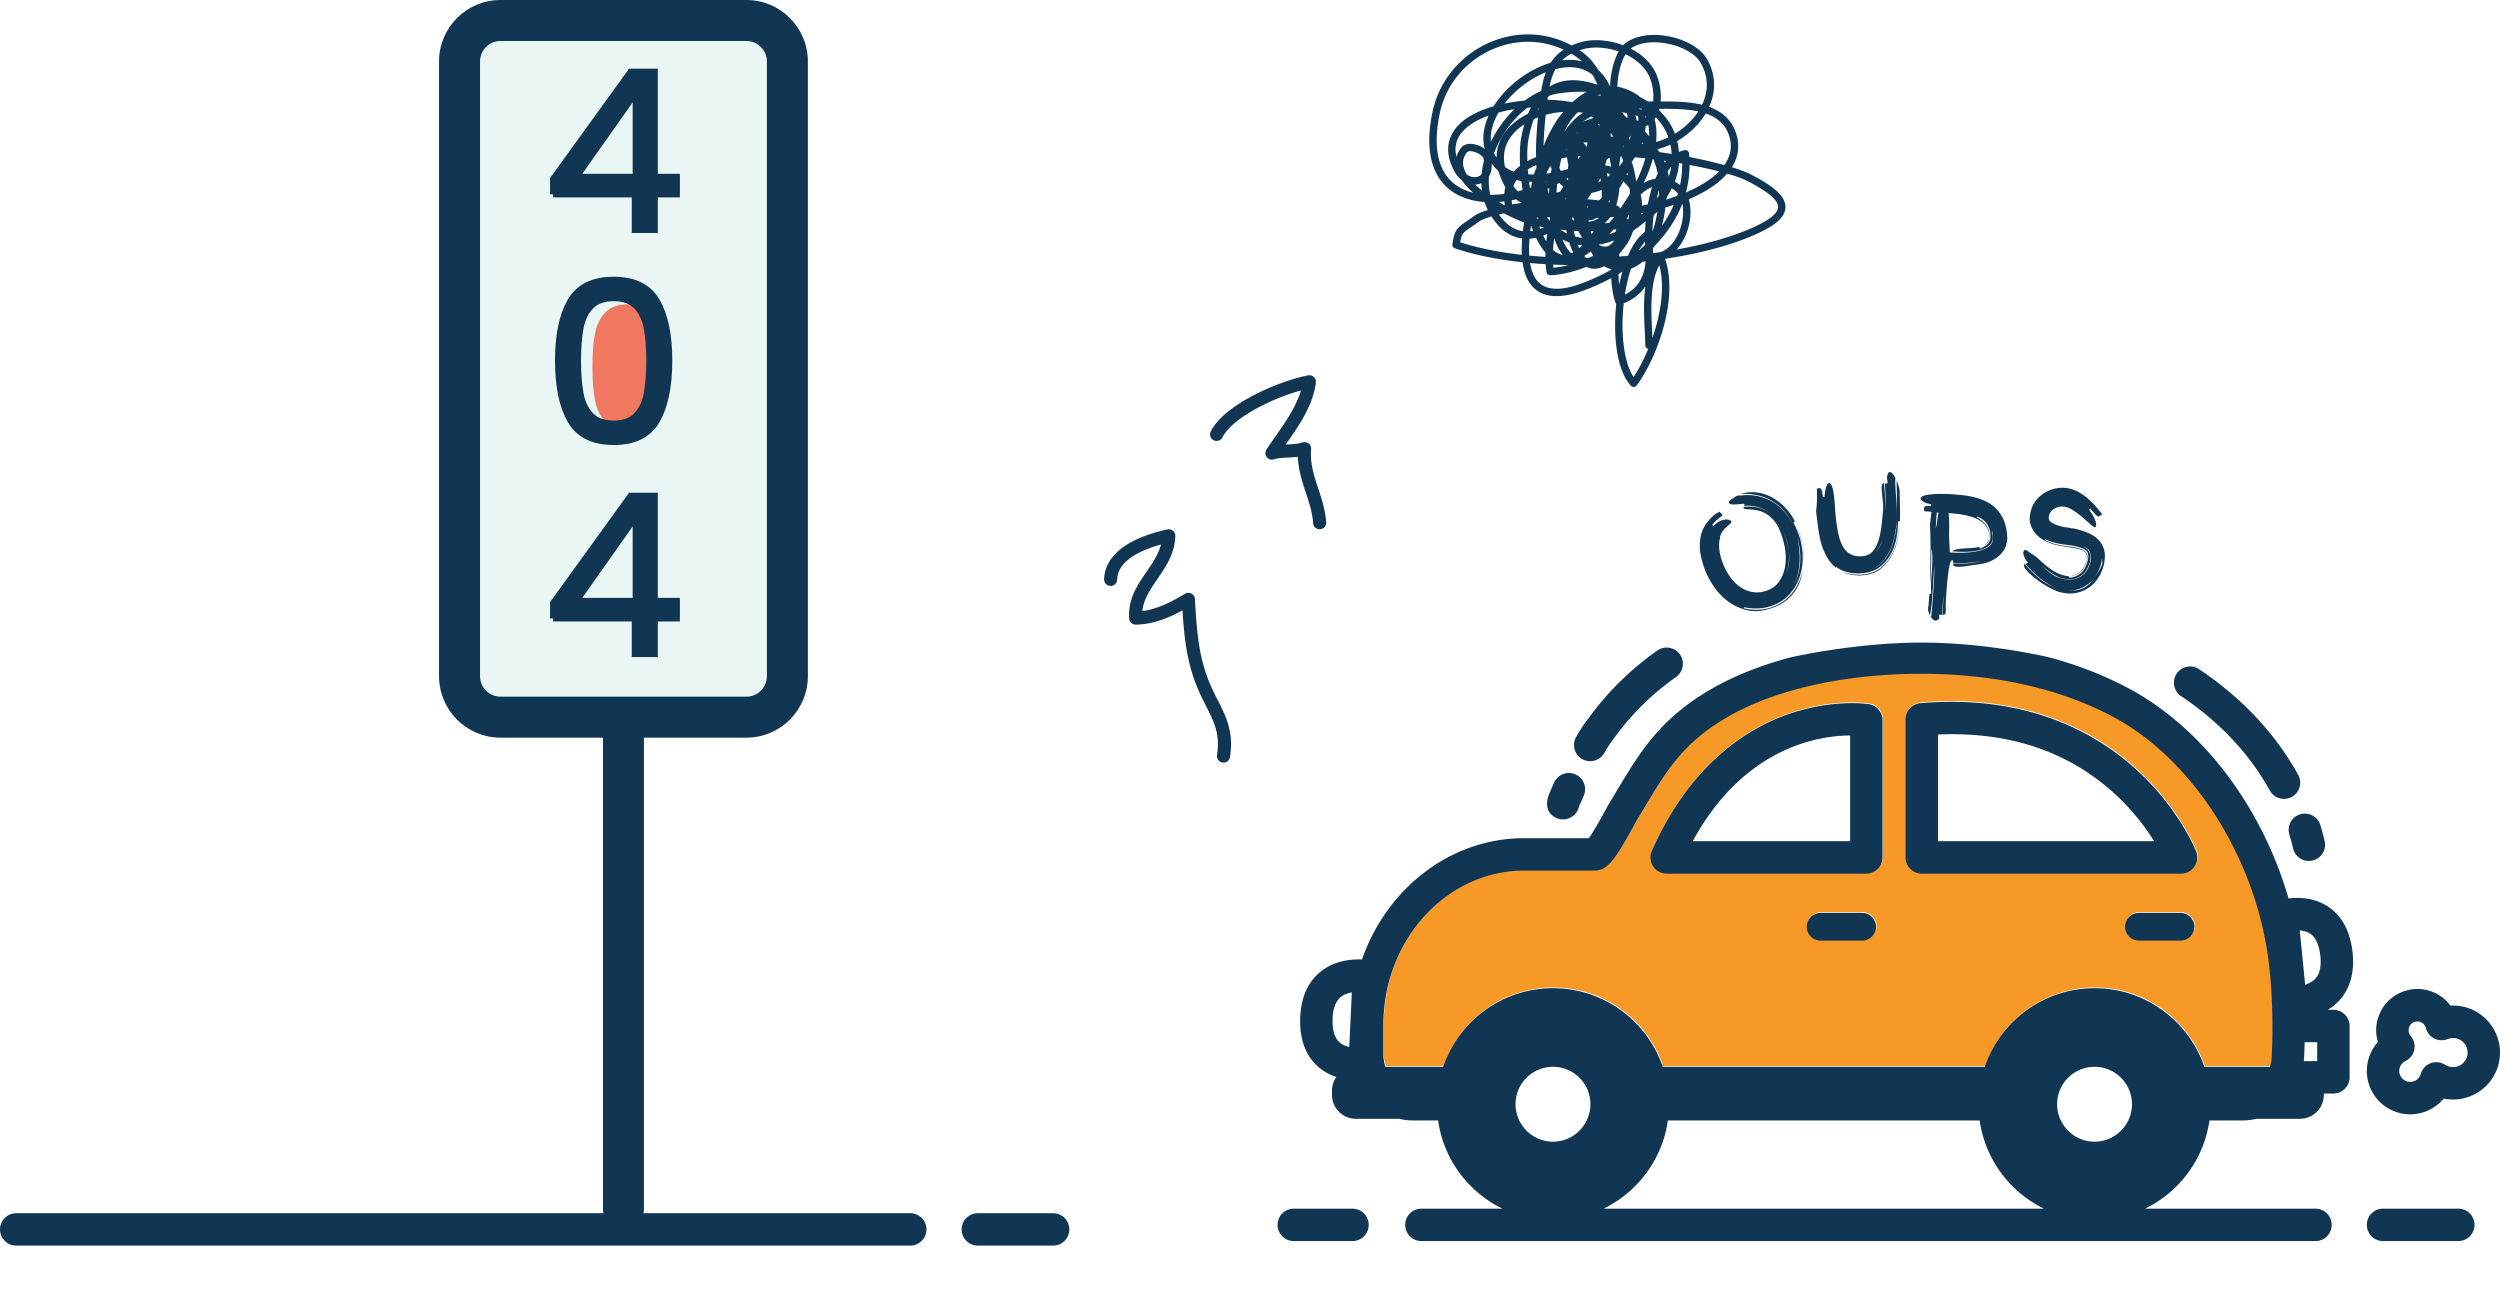 <svg xmlns="http://www.w3.org/2000/svg" width="1626.777" height="842.644" viewBox="-826.777 -183.144 1626.777 842.644" xml:space="preserve"><path opacity=".2" fill="#96D2CA" d="M-501.089-168.145h160c14.728 0 26.667 11.939 26.667 26.666v400c0 14.729-11.939 26.668-26.667 26.668h-160c-14.728 0-26.667-11.939-26.667-26.668v-400c0-14.726 11.94-26.666 26.667-26.666z"/><path fill="#F79927" d="M75.045 510.552h37.576c10.155-29.715 38.339-51.148 71.451-51.148 33.11 0 61.293 21.435 71.45 51.148h209.5c10.155-29.715 38.34-51.148 71.45-51.148 33.111 0 61.293 21.435 71.451 51.148h42.627a23.4 23.4 0 0 0 1.207-6.465c.133-2.931.248-6.121.33-9.527.367-15.545.006-35.545-2.709-55.254-9.172-66.579-49.852-129.558-101.229-156.719-49.736-26.29-105.695-29.332-143.876-27.258-35.578 1.935-100.646 11.21-136.676 51.565-9.216 10.322-16.316 22.187-23.836 34.746a922.878 922.878 0 0 1-5.118 8.491c-.323.531-.948 1.695-1.787 3.234-12.254 22.5-17.4 29.504-25.723 29.504h-45.73c-50.559 0-91.688 45.056-91.688 100.435v19.365a24.115 24.115 0 0 0 1.33 7.883zm481.276-91.126c0-4.959 4.059-9.021 9.021-9.021h27.066c4.963 0 9.021 4.063 9.021 9.021 0 4.962-4.059 9.021-9.021 9.021h-27.066c-4.96 0-9.021-4.061-9.021-9.021zm-142.806-45.11v-89.854a10.55 10.55 0 0 1 9.636-10.508c70.467-6.114 115.448 20.258 140.774 43.458 27.537 25.223 38.229 51.923 38.668 53.048a10.544 10.544 0 0 1-9.815 14.401H424.06c-5.825 0-10.547-4.721-10.547-10.547l.002.002zm-64.337 45.11c0-4.959 4.061-9.021 9.022-9.021h27.063c4.961 0 9.022 4.063 9.022 9.021 0 4.962-4.06 9.021-9.022 9.021H358.2c-4.961 0-9.022-4.061-9.022-9.021zm-99.964-39.356a10.541 10.541 0 0 1-.806-10.021c24.907-56.284 61.63-79.303 88.052-88.7 28.989-10.313 52.146-6.928 53.115-6.779a10.548 10.548 0 0 1 8.942 10.427v89.319c0 5.828-4.721 10.547-10.546 10.547H258.053a10.547 10.547 0 0 1-8.839-4.793z"/><g fill="#103653"><path d="M798.591 510.91c2.438-7.789 1.695-16.063-2.086-23.295-5.713-10.922-17.016-17.053-28.736-16.375-3.352-4.535-8.036-7.883-13.516-9.6-6.834-2.142-14.092-1.486-20.436 1.828-6.345 3.319-11.019 8.91-13.154 15.742-1.621 5.176-1.641 10.592-.115 15.67-7.615 8.521-9.59 21.219-3.99 31.928 5.039 9.625 14.884 15.141 25.062 15.141 4.543 0 9.018-1.104 13.041-3.215a28.163 28.163 0 0 0 8.654-7.029 30.547 30.547 0 0 0 20.278-2.854c7.232-3.779 12.558-10.152 14.998-17.941zm-20.779-13.518a9.409 9.409 0 0 1 .65 7.213 9.416 9.416 0 0 1-4.646 5.557 9.51 9.51 0 0 1-9.533-.442 10.46 10.46 0 0 0-2.803-1.271c-5.603-1.606-11.443 1.631-13.052 7.23a7.066 7.066 0 0 1-3.549 4.365c-3.481 1.827-7.807.471-9.631-3.015-1.822-3.487-.471-7.811 2.961-9.604l.313-.152a10.55 10.55 0 0 0 5.698-7.328 10.55 10.55 0 0 0-2.305-8.996 5.793 5.793 0 0 1-.734-1.078 5.67 5.67 0 0 1-.391-4.354 5.66 5.66 0 0 1 2.805-3.354 5.722 5.722 0 0 1 2.64-.653 5.791 5.791 0 0 1 1.713.266 5.674 5.674 0 0 1 3.354 2.799c.205.392.363.813.479 1.254.115.445.258.886.43 1.313 2.172 5.402 8.313 8.021 13.715 5.85a9.423 9.423 0 0 1 11.886 4.4zM670.028 346.723c-5.584 1.655-8.767 7.526-7.109 13.111.898 3.03 1.717 6.086 2.449 9.161 1.156 4.842 5.481 8.101 10.25 8.101.83-.001 1.654-.101 2.461-.292 5.664-1.354 9.16-7.047 7.807-12.71a195.846 195.846 0 0 0-2.746-10.263c-1.659-5.581-7.526-8.769-13.112-7.108zm-77.539-76.871c16.709 11.172 31.067 24.255 42.678 38.881a166.856 166.856 0 0 1 10.023 14.064 166.773 166.773 0 0 1 5.047 8.479 10.537 10.537 0 0 0 14.338 4.099c5.096-2.829 6.932-9.25 4.102-14.342a186.597 186.597 0 0 0-16.992-25.416c-12.971-16.343-28.94-30.909-47.471-43.302-4.84-3.239-11.393-1.936-14.629 2.902-3.238 4.845-1.938 11.398 2.904 14.635zm-389.754 40.916.011.007c5.049 2.896 11.49 1.153 14.388-3.896 2.845-4.949 3.954-6.438 8.091-11.971l.33-.438c10.54-14.107 23.415-26.582 38.273-37.076 4.758-3.358 5.89-9.939 2.528-14.7-3.362-4.753-9.942-5.888-14.699-2.527-16.667 11.772-31.135 25.796-43.003 41.683l-.33.439c-4.245 5.683-6 8.034-9.478 14.08-2.902 5.047-1.161 11.496 3.889 14.399zm-21.649 23.25c-.704 1.733-3.798 10.594 4.335 14.852a10.405 10.405 0 0 0 4.834 1.187c3.609 0 7.137-1.85 9.128-5.106.572-.935.995-1.952 1.253-3.017.377-.926 1.231-2.951 3.133-7.255 2.355-5.329-.053-11.557-5.379-13.912-5.334-2.352-11.559.053-13.913 5.38-1.855 4.191-2.857 6.553-3.391 7.871zm217.127-48.541c0-5.206-3.799-9.636-8.946-10.425-.967-.148-24.125-3.535-53.111 6.778-26.422 9.397-63.146 32.416-88.054 88.7a10.561 10.561 0 0 0-.902 4.271c.003 5.823 4.726 10.543 10.55 10.541h129.918c5.826 0 10.546-4.721 10.546-10.548v-89.317h-.001zM274.671 364.25c33.553-61.603 82.443-68.704 102.449-68.829v68.829H274.671zm327.617 6.693c-.439-1.125-11.133-27.825-38.668-53.048-25.326-23.2-70.312-49.571-140.777-43.458a10.552 10.552 0 0 0-9.635 10.508v89.854c0 5.826 4.721 10.548 10.547 10.548h168.719c1.322 0 2.634-.248 3.863-.732 5.418-2.132 8.082-8.253 5.951-13.672zm-167.984-76.126c45.795-1.996 84.24 10.75 114.373 37.997 12.303 11.123 20.842 22.699 26.287 31.436h-140.66v-69.433zm-49.342 116.071h-27.064c-4.963 0-9.021 4.061-9.021 9.021 0 4.959 4.06 9.021 9.021 9.021h27.064c4.96 0 9.021-4.06 9.021-9.021s-4.061-9.023-9.021-9.021zm207.144 0H565.04c-4.963 0-9.021 4.061-9.021 9.021 0 4.959 4.062 9.021 9.021 9.021h27.066c4.961 0 9.021-4.06 9.021-9.021s-4.06-9.023-9.021-9.021z"/><path d="M423.007 234.997c-44.001.099-85.149 9.75-85.147 9.751-30.906 8.246-63.319 22.849-86.3 48.586-10.55 11.815-18.506 25.106-26.198 37.961-1.664 2.777-3.328 5.559-5.021 8.326-.413.674-1.231 2.163-2.313 4.146-5.05 9.27-8.723 15.466-10.966 18.498h-41.963c-48.285 0-89.565 32.876-105.617 78.939-6.878-.282-17.806.666-26.854 7.859-5.851 4.656-12.922 13.725-13.368 30.502-.366 13.783 3.619 24.398 11.852 31.553 3.672 3.188 7.72 5.246 11.67 6.554a15.31 15.31 0 0 0-2.813 8.846v2.867c0 8.516 6.966 15.481 15.48 15.481h28.278c2.849.685 5.798 1.074 8.837 1.074h16.445c3.552 25.299 19.688 46.615 41.851 57.396H98.151c-5.823 0-10.547 4.721-10.547 10.547s4.724 10.547 10.547 10.547h581.777c5.824 0 10.547-4.721 10.547-10.547s-4.723-10.547-10.547-10.547H569.069c22.166-10.781 38.299-32.099 41.854-57.396h21.611c3.006-.004 6-.363 8.922-1.074h28.418c8.514 0 15.48-6.967 15.48-15.481v-.967h6.235c5.826 0 10.547-4.722 10.547-10.548v-33.373c0-5.825-4.721-10.547-10.547-10.547h-3.617c2.531-1.534 4.996-3.426 7.234-5.813 5.109-5.455 10.789-15.455 8.791-32.117-1.643-13.691-7.131-23.613-16.314-29.494-8.854-5.672-18.688-5.85-25.282-5.039-17.314-59.685-56.115-111.38-104.701-137.063-16.519-8.735-33.604-15.103-50.529-19.683 0 .002-40.164-9.842-84.164-9.744zM51.2 498.119c-2.2-.485-4.459-1.369-6.255-2.926-3.243-2.818-4.79-7.889-4.6-15.068.185-6.905 1.985-11.782 5.349-14.5 2.032-1.643 4.626-2.532 7.178-2.979L51.2 498.119zm156.925 37.273a24.233 24.233 0 0 1-2.427 10.549c-3.935 8.164-12.263 13.813-21.933 13.813s-18-5.65-21.934-13.813a24.23 24.23 0 0 1-2.426-10.549c0-13.451 10.903-24.357 24.358-24.357 13.456 0 24.362 10.902 24.362 24.357zm8.543 67.947c22.166-10.781 38.3-32.099 41.852-57.396h202.896c3.551 25.297 19.686 46.613 41.85 57.396H216.668zm343.86-67.947a24.207 24.207 0 0 1-2.429 10.549c-3.934 8.164-12.264 13.813-21.932 13.813-9.67 0-18-5.65-21.934-13.813a24.232 24.232 0 0 1-2.429-10.549c0-13.451 10.906-24.357 24.359-24.357 13.459 0 24.365 10.902 24.365 24.357zm88.547-95.603c2.715 19.709 3.076 39.709 2.707 55.255a435.262 435.262 0 0 1-.33 9.526 23.464 23.464 0 0 1-1.205 6.465H607.62c-10.158-29.715-38.342-51.147-71.451-51.147-33.111 0-61.295 21.434-71.451 51.147H255.217c-10.159-29.715-38.341-51.147-71.452-51.147-33.11 0-61.295 21.434-71.451 51.147H74.74a24.015 24.015 0 0 1-1.328-7.881v-19.365c0-55.379 41.129-100.434 91.688-100.434h45.73c8.323 0 13.469-7.005 25.724-29.504.837-1.539 1.462-2.704 1.786-3.234 1.724-2.82 3.422-5.655 5.119-8.491 7.518-12.561 14.619-24.425 23.836-34.746 36.031-40.355 101.096-49.631 136.676-51.565 38.182-2.073 94.139.969 143.876 27.258 51.377 27.159 92.056 90.139 101.228 156.716zm23.285 67.537c.049-.6.139-1.188.164-1.795.146-3.211.271-6.727.354-10.485h8.166v12.28h-8.684zm7.512-53.672c-1.771 1.918-4.207 3.18-6.666 3.992l-3.506-35.34c2.317.172 4.711.746 6.686 2.033 3.578 2.33 5.82 7.104 6.67 14.188.822 6.861-.248 11.949-3.184 15.127zm93.002 149.685h-48.988c-5.826 0-10.547 4.721-10.547 10.547s4.721 10.547 10.547 10.547h48.988c5.824 0 10.547-4.721 10.547-10.547s-4.725-10.547-10.547-10.547zm-719.564 0H15.094c-5.827 0-10.547 4.721-10.547 10.547s4.72 10.547 10.547 10.547H53.31c5.826 0 10.547-4.721 10.547-10.547s-4.721-10.547-10.547-10.547z"/></g><path fill="#113653" d="M236.282 68.659a2.425 2.425 0 0 1-1.768-.774c-10.032-10.875-11.517-34.64-9.565-53.362a2.362 2.362 0 0 1-.559-.893c-1.493-3.985-2.391-9.51-2.702-15.809-5.9 3.188-11.993 5.886-18.04 8.113-14.484 5.282-25.286 4.782-32.12-1.512-4.274-3.949-6.602-9.895-7.559-16.913-16.335-1.754-31.429-4.782-44.063-9.093a2.396 2.396 0 0 1-1.59-2.602c1.324-9.281 3.115-10.861 9.162-14.927 1.448-.973 3.093-2.075 5.107-3.562 1.773-1.314 4.824-2.602 8.769-3.809a41.922 41.922 0 0 1-2.112-5.206c-7.297-.527-14.063-2.423-19.78-5.996-10.197-6.399-20.907-20.776-13.99-53.025 4.333-20.275 18.644-37.208 38.25-45.279 17.319-7.137 36.032-6.211 52.176 2.4a46.062 46.062 0 0 1 5.991-2.121c8.136-2.283 18.351-1.477 27.531 2.004.38-.41.787-.774 1.2-1.102 6.422-5.133 17.086-6.88 28.492-4.663 11.447 2.215 21.021 7.945 24.988 14.963 5.557 9.819 5.887 20.756 1.306 30.939 7.889 2.833 14.402 7.918 17.444 17.016 2.629 7.835 1.672 15.348-2.666 22.24 5.176 1.583 9.271 3.128 11.946 4.484 16.34 8.369 23.179 14.872 22.891 21.738-.293 6.798-7.604 12.751-23.711 19.288-15.501 6.308-34.406 11.026-54.626 14.077 8.832 25.474-4.755 63.815-18.47 82.414a2.415 2.415 0 0 1-1.805.971l-.127.001zm-6.454-54.465a8.94 8.94 0 0 0-.068.54c-2.135 19.968.431 38.374 6.413 47.48 3.367-5.029 6.684-11.328 9.569-18.277-1.059-.238-1.883-1.164-1.901-2.3-.064-2.835-.211-5.873-.348-9.093-.449-9.221-.953-19.698.394-29.368-2.95 4.549-7.453 8.347-14.059 11.018zm23.11-24.751c-6.156 11.566-5.337 28.758-4.659 42.876.078 1.502.143 2.968.207 4.384 5.433-15.68 8.218-33.417 4.452-47.26zm-18.406 2.204c-1.658 5.075-3.022 10.797-3.967 16.926 9.244-4.718 12.722-12.542 13.459-21.621-.678.082-1.352.151-2.007.22-2.327 2.042-4.818 3.535-7.485 4.475zm-65.666-3.642c.948 5.776 2.928 10.124 5.909 12.881 5.42 4.975 14.567 5.153 27.22.531A132.761 132.761 0 0 0 221.6-7.598v-.349a17.215 17.215 0 0 1-4.503-1.928c-4.777 2.318-8.685 1.805-11.626.408-8.254 3.262-16.866 5.217-23.436 5.442-1.168.046-2.244-.815-2.446-1.997a49.246 49.246 0 0 1-.595-5.213 318.898 318.898 0 0 1-10.128-.76zm57.531 7.155c.055 2.51.196 4.901.431 7.119a108.441 108.441 0 0 1 2.111-8.648 136.88 136.88 0 0 1-2.542 1.529zm-42.565-6.138c.06.706.119 1.374.192 2.029 3.056-.271 6.34-.856 9.688-1.713a337.48 337.48 0 0 1-9.88-.316zm20.247-5.589c.395.436.761.834 1.173 1.2.65-.018 1.273-.018 1.915-.027a78.622 78.622 0 0 0 2.858-1.383 32.845 32.845 0 0 1-1.695-2.744 60.855 60.855 0 0 1-4.251 2.954zm-35.753-.27c3.468.344 6.963.609 10.513.833 0-.916.014-1.841.046-2.78-2.3-2.598-4.343-5.882-6.147-9.638-.32.064-.632.137-.962.192a25.798 25.798 0 0 1-3.284.426c-.317 3.995-.377 7.664-.166 10.967zm58.649-1.173c-.056.591-.129 1.173-.17 1.764a338.1 338.1 0 0 0 5.74-.449c2.886-6.688 6.564-12.332 11.131-15.68.064-2.201.184-4.489.395-6.807a78.078 78.078 0 0 1-7.732 5.836c-.248.444-.49.879-.738 1.301-.993 2.891-2.208 5.493-3.715 7.664-1.696 2.445-3.323 4.553-4.911 6.371zm-103.6-7.471c11.671 3.784 25.373 6.491 40.151 8.154-.179-3.39-.097-6.963.188-10.627-5.822-.751-11.136-3.655-15.611-8.603a41.735 41.735 0 0 1-4.402-5.753c-3.724 1.09-6.61 2.274-8.259 3.491a131.752 131.752 0 0 1-5.286 3.694c-4.812 3.24-5.838 3.922-6.781 9.644zm60.438 4.929c1.183 1.081 2.396 1.91 3.684 2.474.847.362 1.713.6 2.593.705-2.337-2.968-4.16-6.61-5.534-10.714a108.662 108.662 0 0 0-.743 7.535zm6.139-6.762c1.447 3.637 3.335 6.716 5.73 8.956.398-.179.807-.375 1.214-.6-.998-1.97-1.851-4.146-2.574-6.468a34.325 34.325 0 0 1-4.37-1.888zm59.001 8.86v.014a456.57 456.57 0 0 0 4.934-.682c7.132-2.565 12.29-11.223 13.976-20.05.701-3.702.844-7.778.056-11.457-4.059 10.58-10.509 19.899-18.406 27.925-.22.421-.448.834-.678 1.228.063 1.015.096 2.014.118 3.022zm-5.323-7.385c-1.429 1.594-2.813 3.555-4.09 5.827a102.421 102.421 0 0 0 4.182-3.766 70.392 70.392 0 0 1-.06-1.704c-.005-.118-.032-.237-.032-.357zm28.493-27.64c1.393 4.688 1.447 10.066.463 15.21-1.232 6.457-4.132 12.806-8.282 17.46 16.665-2.968 32.152-7.123 45.208-12.432 13.541-5.52 20.522-10.582 20.715-15.057.188-4.524-6.445-10.161-20.293-17.251-2.676-1.372-7.114-2.964-12.845-4.606-4.92 5.721-12.332 10.911-22.075 15.4-.949.431-1.92.854-2.891 1.276zm-72.249 29.528c.303.774.632 1.53.957 2.245a44.55 44.55 0 0 0 1.998-1.832 36.196 36.196 0 0 1-2.955-.413zm13.638.11c.353.197.7.375 1.081.522 1.9.774 3.747.774 5.511.215a34.27 34.27 0 0 0 3.114-2.799c.046-.238.092-.486.129-.715-3.271 1.237-6.523 2.125-9.712 2.657-.046.046-.082.083-.123.12zM177.4-29.833a47.2 47.2 0 0 0 2.011 3.692 109.1 109.1 0 0 1 .623-4.805c-.884.412-1.745.774-2.634 1.113zm20.765.577c1.498.394 3.02.687 4.595.866a43.727 43.727 0 0 1-2.428-4.42c-.998-.046-2.006-.092-2.986-.147.228 1.264.512 2.501.819 3.701zm24.916-4.475c-.917 1.049-1.828 2.093-2.758 3.101a52.192 52.192 0 0 0 4.168-1.649c.133-.577.275-1.164.412-1.723-.604.092-1.217.188-1.822.271zm-14.751 1.039c.165.678.353 1.361.568 2.025.453-.65.894-1.347 1.301-2.062-.623.029-1.255.037-1.869.037zm-19.77-1.016c.724.467 1.447.935 2.217 1.383.669.385 1.356.747 2.043 1.077-.137-.683-.27-1.37-.385-2.075-1.315-.12-2.602-.248-3.875-.385zm60.769-9.622a111.181 111.181 0 0 0-.889 11.088c1.447-4.15 2.528-8.63 3.243-13.129a30.72 30.72 0 0 1-2.354 2.041zm-79.826 6.983c-.201 1.253-.361 2.474-.521 3.678.591-.06 1.186-.142 1.786-.256a69.567 69.567 0 0 1-1.265-3.422zm-20.889-7.242a37.335 37.335 0 0 0 3.051 3.809c3.684 4.054 7.861 6.411 12.516 7.052.21-1.887.494-3.784.787-5.682-3.165-1.147-7.879-3.186-13.055-5.894-1.141.236-2.235.467-3.299.715zm26.258 7.771c.192.536.394 1.063.604 1.58a33.215 33.215 0 0 0 2.419-1.01c-1.035-.183-2.052-.37-3.023-.57zm82.024-12.272a89.103 89.103 0 0 1-2.227 11.823c3.019-4.214 5.625-8.74 7.687-13.534a136.26 136.26 0 0 1-5.46 1.711zm-39.221 9.833c-.036.142-.082.27-.128.412.98-.083 1.942-.188 2.904-.305a119.794 119.794 0 0 0 3.069-3.8c-.843.074-1.686.131-2.528.2a20.663 20.663 0 0 1-1.901 2.192 17.83 17.83 0 0 1-1.416 1.301zm-10.82-1.606c.05.341.096.668.155.994 2.483-.291 4.673-1.063 6.556-2.318.022-.071.027-.13.041-.199-.513.012-1.026.025-1.548.035-.046.025-.092.06-.138.083-1.887 1.254-3.618 1.559-5.066 1.405zm-27.017-1.791a31.77 31.77 0 0 0 1.851 2.201c.073-.247.119-.492.183-.737a73.386 73.386 0 0 0-.21-1.663c-.597.082-1.22.139-1.824.199zm16.546 1.652c.256.08.513.153.77.222.142.037.293.071.449.105a54.803 54.803 0 0 1-.601-1.921 17.497 17.497 0 0 1-.737-.048c.046.549.064 1.101.119 1.642zm35.634-1.045c.078.213.151.435.233.646l.601-.176a57.5 57.5 0 0 0 .398-2.483c-.165.021-.33.044-.495.069a58.343 58.343 0 0 0-.737 1.944zm-58.914-.048c.454.108.907.213 1.365.318-.151-.245-.302-.481-.444-.714-.353-.014-.705-.023-1.054-.048.05.153.096.304.133.444zm67.975-3.243c-.051.222-.097.433-.161.655a35.256 35.256 0 0 0 1.823-.971c-.55.103-1.098.208-1.662.316zm-16.147-5.307c.971.525 1.777 1.086 2.409 1.718.119.122.225.238.33.353a131.55 131.55 0 0 0 6.166-9.631 85.579 85.579 0 0 0-.211-3.257 21.044 21.044 0 0 0-2.231-2.824 20.489 20.489 0 0 0-1.854-1.805 56.581 56.581 0 0 1-2.57 4.466c-.29 3.852-.945 7.59-2.039 10.98zm-18.952.985c.005.184.005.362.032.55a31.38 31.38 0 0 0 1.104-.492c-.375-.026-.751-.04-1.136-.058zm34.819-7.691c.655 2.263.953 4.606.907 6.972 1.283-.256 2.557-.513 3.812-.797.705-3.818 1.612-7.616 2.776-11.211-2.694.936-5.195 2.61-7.495 5.036zm-92.318 4.629c1.319.788 2.644 1.537 3.944 2.251a33.788 33.788 0 0 1-.312-2.613c-1.217.151-2.426.27-3.632.362zm8.388-1.091c.073.879.165 1.782.33 2.709a238.23 238.23 0 0 1 6.083-.971 37.508 37.508 0 0 1-3.426-2.333c-.994.222-1.998.421-2.987.595zM220.03-51.5c.142.048.279.083.421.13.165-.515.316-1.033.458-1.56-.279.295-.559.575-.852.87.001.189-.027.372-.027.56zm-13.999-1.97c2.707.165 5.259.401 7.604.728.604-.49 1.2-1.008 1.791-1.543a66.715 66.715 0 0 0-.027-5.277 31.109 31.109 0 0 1-6.39 1.888 78.795 78.795 0 0 1-2.978 4.204zm51.36.039c0 .058 0 .117-.018.165 2.464-.74 4.864-1.55 7.21-2.405.165-.493.33-.994.467-1.498a11.909 11.909 0 0 0-3.985-3.387 54.366 54.366 0 0 1-2.886 5.098 20.518 20.518 0 0 1-.788 2.027zm-65.437-1.09c-.143.305-.289.607-.426.925.101-.014.215-.014.302-.014.055-.304.083-.607.124-.911zm60.838-4.959a74.578 74.578 0 0 0-1.558 5.58c.522-.68 1.017-1.37 1.493-2.075.046-1.182.065-2.355.065-3.505zm-109.857 3.095c2.954.034 6.037-.188 9.13-.598.114-1.512.348-2.966.705-4.356-2.066-3.564-3.563-7.093-4.512-10.549a32.832 32.832 0 0 1-4.37-4.851c.21 3.527-.541 6.328-1.81 8.449-.252 3.759-.069 7.791.857 11.905zm37.26-3.878c.298 1.125.613 2.215.976 3.28.05-1.276.114-2.554.196-3.83-.385.188-.778.371-1.172.55zm-12.757-95.68c-7.339 0-14.736 1.45-21.892 4.396-18.136 7.473-31.375 23.119-35.383 41.843-5.007 23.378-.916 39.95 11.855 47.941 2.959 1.853 6.257 3.186 9.821 4.065-3-2.662-5.625-5.495-7.618-8.45-1.919-1.511-3.678-3.598-5.071-6.326-7.096-13.83-3.614-26.097 9.803-34.581 4.517-2.858 10.083-5.167 16.208-6.938 8.218-13.158 22.707-24.07 37.091-28.31 2.098-3.259 4.828-6.131 8.461-8.509a55.39 55.39 0 0 0-23.275-5.131zm19.033 92.56a103.033 103.033 0 0 0-.39 5.603 29.813 29.813 0 0 0 2.543-.797 60.861 60.861 0 0 1 1.823-3.151 19.757 19.757 0 0 1-2.565-2.414c-.477.257-.944.514-1.411.759zm86.183-12.432a71.613 71.613 0 0 1-2.373 17.895 113.84 113.84 0 0 0 2.712-1.207c5.817-2.662 13.289-6.833 18.809-12.458-5.625-1.454-12.103-2.893-19.148-4.23zm-114.631 13.77a21.967 21.967 0 0 0 2.945 3.376c.994-.248 1.988-.518 3.001-.797-.303-1.981-.572-3.96-.793-5.904a41.706 41.706 0 0 1-3.146-.614 18.446 18.446 0 0 0-2.007 3.939zm-24.91-1.02a65.477 65.477 0 0 0 4.416 3.878 46.011 46.011 0 0 1-.366-4.732 4.38 4.38 0 0 0-.344.14 11.32 11.32 0 0 1-3.706.714zm35.099-1.827c.164 1.313.339 2.625.54 3.937.257-.08.541-.176.797-.268.119-1.198.303-2.392.536-3.612-.628 0-1.25-.023-1.873-.057zm94.795-.069a16.237 16.237 0 0 1 3.449 2.293c.931-4.476 1.406-9.15 1.397-14.024-.705-.13-1.397-.248-2.107-.374-.027.385-.063.772-.082 1.146-.307 3.577-1.209 7.264-2.657 10.959zm-14.338-14.601c-1.429 5.107-3.417 10.309-5.863 15.465a21.023 21.023 0 0 1 7.521-2.717 48.78 48.78 0 0 1 1.576-3.385 32.725 32.725 0 0 0-.848-3.587c-.596-2.039-1.236-3.951-1.942-5.719-.137-.023-.293-.037-.444-.057zm-34.1 12.21c-.421.923-.897 1.86-1.406 2.822a38.324 38.324 0 0 0 1.723-.854 51.23 51.23 0 0 0-.317-1.968zm20.467-10.408c1.319 3.784 2.291 8.193 2.904 12.856 2.456-5.025 4.499-10.158 5.938-15.208a333.422 333.422 0 0 0-6.871-.683 52.208 52.208 0 0 1-1.971 3.035zm-55.968 12.446c.018.069.027.14.046.199.196-.094.38-.176.586-.27-.22.023-.422.048-.632.071zm13.376-1.534c.018.023.022.034.046.048.329.28.654.55.979.795.051-.06.102-.105.133-.163-.022-.458-.05-.916-.055-1.386-.374.248-.736.47-1.103.706zm-64.732-2.733c2.529 1.748 5.3 2.109 7.384 1.313a5.508 5.508 0 0 0 2.249-1.581c.266-2.813.774-5.683 1.498-8.603a18.504 18.504 0 0 0-.398-1.826c-.312-1.207-3.399-3.587-6.844-4.292-.87-.188-3-.479-3.843.6-2.51 3.234-3.138 6.633-1.919 10.394.421 1.334 1.062 2.671 1.873 3.995zm91.1-.854c.165.751.312 1.523.444 2.32.435-.293.848-.607 1.264-.937.078-.293.143-.598.216-.903a20.562 20.562 0 0 0-1.924-.48zm39.559-1.184a33.44 33.44 0 0 1 .715 3.408c.765-2.189 1.301-4.345 1.604-6.455a27.822 27.822 0 0 0-2.319 3.047zm-26.766 1.992c.279.222.563.456.848.692a59.523 59.523 0 0 0-.403-1.853c-.138.387-.293.777-.445 1.161zm-63.925-.105c1.173.083 2.433.14 3.646.117a44.775 44.775 0 0 1 1.728-4.535c-.032-.527-.083-1.067-.11-1.592-1.997.843-3.853 1.791-5.538 2.858.081 1.031.173 2.084.274 3.152zm12.744-2.733c-.312.74-.613 1.512-.861 2.3.958-.131 1.915-.271 2.872-.421.143-.894.289-1.771.427-2.636a48.451 48.451 0 0 1-.563-2.075 57.193 57.193 0 0 0-1.875 2.832zm-27.888-2.07c1.585 1.239 3.514 2.249 5.735 3.021a28.972 28.972 0 0 1 3.848-3.539 6.43 6.43 0 0 0 .238-.174c-.357-7.125-.124-13.394.655-17.813.581-3.282 1.287-6.376 2.13-9.247a38.543 38.543 0 0 0-4.256 3.223c-7.654 6.691-10.462 15.152-8.35 24.529zm35.433.279c.238.811.49 1.604.819 2.357a97.886 97.886 0 0 0 4.407-1.184c.114-.096.243-.179.376-.259.027-.843.091-1.686.146-2.531a35.56 35.56 0 0 1-.793-4.828c-1.232.153-2.45.328-3.642.527-.479 1.876-.91 3.857-1.313 5.918zm29.692-1.254c1.333.179 2.648.449 3.939.811-.307-2.018-.678-3.997-1.149-5.896-.55.387-1.127.772-1.686 1.15a93.816 93.816 0 0 1-1.104 3.935zm10.102-5.965a131.688 131.688 0 0 1-1.1 6.692 57.144 57.144 0 0 0 2.414-2.881c.105-.483.197-.962.279-1.454a14.776 14.776 0 0 0-.541-1.125 12.7 12.7 0 0 0-.632-1.198c-.137-.009-.274-.023-.42-.034zm44.754.504c8.479 1.617 16.244 3.436 22.767 5.238 3.775-5.377 5.516-11.812 3.023-19.299-2.551-7.595-8.153-11.86-15.135-14.262a48.325 48.325 0 0 1-5.79 7.666 55.99 55.99 0 0 1-12.771 10.275c.531 2.26.907 4.631 1.095 7.068a20.915 20.915 0 0 1 3.752-1.161 2.394 2.394 0 0 1 1.924.424c.55.41.889 1.028.957 1.708.068.788.132 1.569.178 2.343zm-16.606 2.368c.216.447.398.905.591 1.349.298-.387.628-.763.972-1.115-.532-.082-1.049-.151-1.563-.234zm-84.594-27.056c-1.484 3.935-2.685 8.426-3.573 13.463-.623 3.479-.82 8.333-.632 13.923a48.54 48.54 0 0 1 5.634-2.593c-.201-9.478.573-18.738 1.292-25.918a46.96 46.96 0 0 0-2.721 1.125zm28.79 24.244a48.76 48.76 0 0 0-.041 1.795 17.427 17.427 0 0 1 1.695-1.912c-.549.034-1.099.068-1.654.117zm-54.663-2.028c.459.96.99 1.911 1.613 2.859.036-8.321 3.628-15.925 10.673-22.101 2.886-2.531 6.212-4.688 9.803-6.445a56.737 56.737 0 0 1 1.906-4.065c-.788.046-1.576.105-2.378.163-9.28 7.171-17.218 17.73-21.617 29.589zm-3.526-24.491c-3.849 1.372-7.362 3.012-10.403 4.945-9.167 5.788-12.708 13.138-10.559 21.892.559-2.018 1.567-3.965 3.023-5.827 1.777-2.286 4.837-3.115 8.589-2.353 2.295.467 4.777 1.544 6.771 2.987-1.595-6.198-.985-12.996 1.9-20.062.202-.528.445-1.055.679-1.582zm111.066 23.775c2.693.364 5.359.763 7.989 1.175a39.18 39.18 0 0 0-.798-6.07 48.465 48.465 0 0 1-8.419 2.998c.413.623.825 1.255 1.228 1.897zm-60.137-1.801a8.045 8.045 0 0 0-.591.362c.188-.025.376-.048.563-.071 0-.093.01-.199.028-.291zm10.573-4.384c.815.749 1.585 1.734 2.254 3.01.192-1.04.361-2.107.54-3.163a69.24 69.24 0 0 0-2.794.153zm25.735 2.275c.183.163.348.337.521.524-.027-.21-.06-.41-.082-.621-.073-.034-.156-.083-.238-.126-.068.067-.127.14-.201.223zm-50.114-20.346c-.568 5.344-1.242 12.563-1.407 20.332 1.971-5.027 4.43-9.986 7.325-14.588a24.184 24.184 0 0 1 3.5-5.146 80.473 80.473 0 0 1 1.97-2.52c-3.839.271-7.687.903-11.388 1.922zm62.363 18.69c.398.014.778.023 1.172.023h.015c-.298-.28-.573-.559-.885-.829-.087.27-.183.54-.302.806zm8.465-15.891c1.1 3.999 1.476 8.463 1.118 13.351-.037.479-.083.959-.119 1.452a44.357 44.357 0 0 0 7.984-2.963c-1.723-4.842-4.467-9.189-8.195-13.007a13.23 13.23 0 0 1-.596.889c-.059.095-.127.186-.192.278zm-101.548-4.297a43.78 43.78 0 0 0-2.647 5.364c-1.576 3.905-2.776 8.671-2.281 13.665 3.82-7.991 9.144-15.259 15.281-21.172-3.541.549-7.018 1.25-10.353 2.143zm84.975 16.345c.211.657.394 1.326.559 2.004.051-.348.078-.701.101-1.063.064-.822.11-1.62.147-2.396-.249.492-.528.976-.807 1.455zm-12.043-.841c.618.101 1.236.231 1.859.362a23.084 23.084 0 0 1-1.699-2.636c-.05.749-.105 1.498-.16 2.235v.039zm22.377-3.167c.916.941 1.806 1.97 2.676 3.085.063-2.636-.101-5.112-.509-7.396-.545.328-1.113.607-1.694.854a36.386 36.386 0 0 1-.473 3.457zm9.107-13.887c4.755 4.466 8.236 9.599 10.398 15.355a50.004 50.004 0 0 0 10.71-8.779 43.783 43.783 0 0 0 4.471-5.74c-7.989-1.739-17.133-1.725-25.332-1.69-.083.295-.165.574-.247.854zm-52.506 14.379c-.495.284-.967.566-1.447.868.412-.21.824-.41 1.236-.607.065-.083.133-.165.211-.261zm-.732-12.632a38.387 38.387 0 0 0-4.897 6.104c-1.36 2.066-2.552 4.292-3.587 6.61 3.354-5.46 7.477-9.725 12.259-12.762a51.53 51.53 0 0 0-2.758-.371c-.339.126-.678.266-1.017.419zm13.22 7.664c.468.096.87.305 1.195.623.105-.025.216-.048.316-.06a11.76 11.76 0 0 0-.458-.786c-.348.072-.696.14-1.053.223zm-3.981-5.298a30.089 30.089 0 0 0-5.447 3.434 49.073 49.073 0 0 1 6.932-2.435c-.458-.341-.949-.68-1.485-.999zm28.635-.76c.357 1.09.655 2.238.897 3.445.366-.009.733-.035 1.091-.071a20.158 20.158 0 0 0-.275-2.81c-.572-.2-1.146-.388-1.713-.564zm-8.558-1.956c.944 1.617 2.053 2.872 3.345 3.761.068-.632.128-1.241.15-1.825-.215-.506-.43-.985-.678-1.455a46.302 46.302 0 0 0-2.817-.481zm15.039 1.887c.083.55.165 1.113.22 1.674.115-.092.238-.188.362-.293a15.184 15.184 0 0 0-.582-1.381zm-4.465-4.327c.824.261 1.64.541 2.464.845-.192-.27-.375-.527-.577-.788a66.932 66.932 0 0 1-1.887-.057zm-64.728-.222c-.165.28-.33.575-.494.868.137-.048.283-.096.416-.14.028-.244.051-.48.078-.728zm81.594-4.393c7.86 0 16.624.222 24.498 2.158 3.404-7.093 5.122-16.654-.833-27.176-3.289-5.827-11.627-10.664-21.723-12.62-9.647-1.864-18.507-.671-23.917 3.211 7.312 3.724 13.481 9.29 16.638 16.463 2.218 5.014 3.45 11.729 2.887 17.963l2.45.001zm-77.105-19.006c-10.119 4.052-20.046 11.517-26.903 20.376 4.27-.889 8.672-1.544 13.134-1.97 3.436-2.528 7.026-4.64 10.71-6.244.686-4.324 1.626-8.415 3.059-12.162zm.99 17.879c5.722.131 11.214.683 16.171 1.643a49.56 49.56 0 0 1 4.086-3.374 40.833 40.833 0 0 1 5.291-3.376c-6.491-.245-12.841.14-18.607 1.067a36.384 36.384 0 0 0-5.521 1.347 20.62 20.62 0 0 0-1.2 1.033c-.078.536-.147 1.102-.22 1.66zm65.296 1.116c1.117.025 2.309.034 3.518.034.559-5.451-.463-11.587-2.423-16.053-2.854-6.445-8.699-11.425-15.58-14.672-2.904 4.816-5.034 13.007-5.295 21.069 3.143.563 6.257 1.628 9.35 3.2 2.111 1.079 4.026 2.32 5.721 3.715a58.453 58.453 0 0 1 4.709 2.707zm-32.69-3.962c.696 0 1.402.037 2.116.13-.06-.256-.128-.504-.201-.749-.715.163-1.425.371-2.153.619h.238zm-27.356-17.073c-1.777 3.248-2.978 7.029-3.866 11.39.376-.233.747-.456 1.127-.667 8.145-4.478 18.223-4.654 30.014-.541a47.802 47.802 0 0 0-3.015-6.326c-3.774-3.154-8.465-4.876-13.943-5.076-3.309-.116-6.8.317-10.317 1.22zm35.345 10.955h.188c.303-8.236 2.354-16.707 5.575-22.439-7.897-2.742-16.523-3.339-23.294-1.443-.7.204-1.396.412-2.065.635 5.089 3.399 9.069 7.84 12.121 12.938 3.041 2.684 5.552 6.138 7.475 10.309zm-26.133-16.99c.426 0 .838 0 1.265.023 2.368.082 4.631.41 6.747.985a33.259 33.259 0 0 0-4.476-3.504 62.07 62.07 0 0 0-2.432-1.498c-2.369 1.23-4.361 2.671-6.047 4.313a38.754 38.754 0 0 1 4.943-.319zM-30.618 313.104c-.219 0-.457-.019-.676-.049-2.321-.378-3.911-2.559-3.54-4.874 2.151-13.598-1.943-21.639-7.115-31.826-2.077-4.081-4.234-8.309-6.208-13.293-5.83-14.67-7.884-28.584-9.157-49.048-9.102 4.971-19.458 9.242-30.442 9.278h-.019c-2.248 0-4.082-1.73-4.24-3.978-.871-12.702 5.331-21.725 11.332-30.452 3.96-5.785 7.743-11.301 9.369-17.722-12.464 3.46-28.176 10.287-28.493 22.867-.055 2.318-1.968 4.143-4.265 4.143h-.109a4.237 4.237 0 0 1-4.131-4.362c.391-15.212 15.03-26.733 41.178-32.447a4.22 4.22 0 0 1 3.619.886 4.203 4.203 0 0 1 1.535 3.415c-.354 11.533-6.123 19.916-11.686 28.037-4.605 6.686-8.961 13.056-9.771 20.817 9.918-1.231 19.508-6.312 27.769-11.28 1.285-.765 2.863-.811 4.191-.11s2.169 2.044 2.254 3.537c1.225 23.437 2.967 38.107 8.992 53.289 1.834 4.605 3.887 8.65 5.873 12.556 5.403 10.644 10.515 20.695 7.932 37.011a4.253 4.253 0 0 1-4.192 3.605zM31.919 161.246c-2.212 0-4.082-1.73-4.24-3.975-.451-6.826-2.528-13.107-4.709-19.76-2.431-7.341-4.904-14.883-5.203-23.424-2.211.28-4.472.405-6.701.515-3.302.17-6.714.344-8.633 1.09a4.222 4.222 0 0 1-4.831-1.279 4.256 4.256 0 0 1-.28-5.001c1.81-2.818 3.826-5.703 5.958-8.746 6.349-9.068 13.396-19.148 16.479-29.73-18.447 4.983-44.692 17.856-51.077 30.495-1.066 2.105-3.625 2.949-5.715 1.889a4.256 4.256 0 0 1-1.895-5.721C-29.74 79.397 6.692 64.385 24.5 61.096a4.244 4.244 0 0 1 3.697 1.112 4.207 4.207 0 0 1 1.292 3.612c-1.87 14.914-11.094 28.101-19.233 39.725-.115.204-.286.393-.408.591.256-.012.518-.027.78-.045 3.667-.186 7.45-.372 10.07-1.322a4.251 4.251 0 0 1 4.015.637 4.219 4.219 0 0 1 1.657 3.726c-.743 9.211 1.883 17.238 4.679 25.715 2.272 6.856 4.605 13.948 5.136 21.865.164 2.336-1.614 4.365-3.966 4.521-.098.013-.19.013-.3.013z"/><path fill="#103653" d="M-501.089 296.856h66.667v306.668c0 7.363 5.969 13.332 13.333 13.332 7.363 0 13.333-5.969 13.333-13.332V296.856h66.667c22.092 0 40-17.908 40-40v-400c0-22.092-17.908-40-40-40h-160c-22.092 0-40 17.908-40 40v400c0 22.092 17.908 40 40 40zm-13.333-440c0-7.363 5.969-13.334 13.333-13.334h160c7.363 0 13.333 5.971 13.333 13.334v400c0 7.363-5.97 13.334-13.333 13.334h-160c-7.364 0-13.333-5.971-13.333-13.334v-400z"/><path fill="#103653" stroke="#103653" stroke-width="4" stroke-miterlimit="10" d="M-466.866-56.671v-9.92l50.461-69.869h15.67v68.432h14.377v11.357h-14.377v23.146h-12.938v-23.146h-53.193zm53.767-66.132-38.673 54.774h38.673v-54.774zM-466.866 219.271v-9.92l50.461-69.869h15.67v68.432h14.377v11.357h-14.377v23.146h-12.938v-23.146h-53.193zm53.767-66.132-38.673 54.774h38.673v-54.774z"/><path fill="#F07861" d="M-396.524 34.191c-1.103-5.797-3.355-10.47-6.757-14.017-3.403-3.544-8.315-5.319-14.735-5.319-6.52 0-11.479 1.775-14.88 5.319-3.403 3.547-5.656 8.22-6.757 14.017-1.104 5.801-1.653 12.867-1.653 21.205 0 8.627.55 15.863 1.653 21.709 1.101 5.848 3.354 10.544 6.757 14.089 3.401 3.547 8.36 5.319 14.88 5.319 6.42 0 11.332-1.772 14.735-5.319 3.401-3.545 5.654-8.241 6.757-14.089 1.102-5.846 1.653-13.082 1.653-21.709 0-8.338-.552-15.404-1.653-21.205z"/><path fill="#103653" stroke="#103653" stroke-width="4" stroke-miterlimit="10" d="M-455.58 12.797c5.366-9.248 14.758-13.873 28.178-13.873 13.32 0 22.665 4.625 28.033 13.873 5.367 9.25 8.051 22.117 8.051 38.6 0 16.773-2.684 29.809-8.051 39.104-5.368 9.299-14.713 13.945-28.033 13.945-13.42 0-22.812-4.646-28.178-13.945-5.369-9.295-8.051-22.33-8.051-39.104 0-16.483 2.682-29.35 8.051-38.6zm49.67 17.394c-1.103-5.797-3.355-10.47-6.757-14.017-3.403-3.544-8.315-5.319-14.735-5.319-6.52 0-11.479 1.775-14.88 5.319-3.403 3.547-5.656 8.22-6.757 14.017-1.104 5.801-1.653 12.867-1.653 21.205 0 8.627.55 15.863 1.653 21.709 1.101 5.848 3.354 10.544 6.757 14.089 3.401 3.547 8.36 5.319 14.88 5.319 6.42 0 11.332-1.772 14.735-5.319 3.401-3.545 5.654-8.241 6.757-14.089 1.102-5.846 1.653-13.082 1.653-21.709 0-8.338-.552-15.404-1.653-21.205z"/><path fill="#103653" d="M-816.23 606.308c-5.822 0-10.547 4.721-10.547 10.547s4.725 10.547 10.547 10.547h581.777c5.824 0 10.547-4.721 10.547-10.547s-4.723-10.547-10.547-10.547H-816.23zM-141.506 606.309h-48.988c-5.826 0-10.547 4.721-10.547 10.547s4.721 10.547 10.547 10.547h48.988c5.824 0 10.547-4.721 10.547-10.547s-4.725-10.547-10.547-10.547z"/><g fill="#103653"><path d="M316.506 213.652a29.522 29.522 0 0 0 8.995-1.435c3.298-1.065 6.211-2.568 8.738-4.505a30.4 30.4 0 0 0 6.45-6.708 33.396 33.396 0 0 0 4.187-8.184 34.441 34.441 0 0 0 1.608-6.405 49.255 49.255 0 0 1-1.164 6.156 27.67 27.67 0 0 1-3.602 8.205c-1.658 2.567-3.767 4.877-6.325 6.931-2.561 2.052-5.68 3.674-9.358 4.863l-1.237.399c-5.266 1.702-10.213 2.003-14.84.907-4.629-1.097-8.801-3.058-12.517-5.887-3.716-2.827-6.92-6.292-9.612-10.398-2.692-4.104-4.745-8.345-6.16-12.722a67.204 67.204 0 0 1-1.605-5.944 33.004 33.004 0 0 1-.776-6.633c-.043-2.298.2-4.636.729-7.014.527-2.377 1.54-4.717 3.038-7.024a28.265 28.265 0 0 1 4.284-5.115c1.638-1.544 3.389-2.688 5.25-3.43-.148.189-.203.346-.162.473.082.254.312.478.689.67.378.193.618.449.72.766l.062.19c.082.254.001.491-.243.709-.244.22-.649.543-1.211.969a39.8 39.8 0 0 0-2.151 1.798c-.872.772-1.862 1.828-2.97 3.167.503.258.786.482.848.672.999-1.022 1.966-1.826 2.899-2.408.933-.581 1.843-1.016 2.731-1.303 1.84-.594 3.274-.707 4.305-.34 1.028.369 1.596.711 1.698 1.027.164.509-.1 1.049-.79 1.622a70.894 70.894 0 0 0-2.375 2.081c-.894.814-1.782 1.802-2.668 2.964-.886 1.163-1.4 2.607-1.542 4.334-.523 1.851-.687 4.005-.487 6.463a31.647 31.647 0 0 0 1.436 7.208c1.292 3.997 2.946 7.492 4.964 10.482 2.018 2.992 4.287 5.411 6.811 7.257 2.523 1.848 5.253 3.032 8.189 3.554s5.989.271 9.162-.753c3.045-.984 5.543-2.631 7.493-4.943 1.95-2.311 3.357-5.06 4.22-8.247.862-3.185 1.178-6.65.949-10.396-.229-3.744-.979-7.582-2.25-11.516a50.445 50.445 0 0 0-2.162-5.554c-.827-1.798-1.85-3.448-3.069-4.946s-2.662-2.818-4.327-3.961c-1.667-1.143-3.654-2.041-5.968-2.696-2.821-.489-5.079-.758-6.776-.806-1.696-.046-2.627-.324-2.791-.832-.062-.19-.007-.453.165-.789 3.397-.326 6.621-.106 9.671.658 2.818.702 5.4 1.97 7.745 3.803-2.554-2.047-5.135-3.42-7.742-4.119-2.859-.827-6.05-1.162-9.572-1.005.214-.419.281-.756.199-1.01-.082-.253-.615-.327-1.596-.22-.981.107-2.052.208-3.212.302a20.329 20.329 0 0 1-3.306.017c-1.043-.083-1.656-.411-1.841-.982-.225-.697.183-1.389 1.222-2.076a619.537 619.537 0 0 1 3.817-2.495 4.591 4.591 0 0 1 1.346-.225c.454-.005.858.003 1.218.027a33.443 33.443 0 0 1 9.881.17 31.525 31.525 0 0 1 9.427 3.154c2.988 1.557 5.753 3.658 8.29 6.307 2.537 2.648 4.663 5.868 6.378 9.657-1.527-3.64-3.469-6.777-5.826-9.415-2.359-2.635-5.021-4.805-7.988-6.509-2.968-1.703-6.178-2.907-9.628-3.615a42.106 42.106 0 0 0-10.556-.793c2.918-.942 6.01-1.293 9.276-1.053 3.265.242 6.467 1.099 9.605 2.571 3.138 1.474 6.128 3.573 8.971 6.297 2.841 2.726 5.331 6.09 7.465 10.094-.128.042-.303.15-.524.327-.224.177-.398.287-.525.327 1.616 3.051 2.917 6.099 3.9 9.144a44.588 44.588 0 0 1 2.166 13.697c.009 4.692-.732 9.117-2.226 13.277s-3.778 7.876-6.854 11.147c-3.078 3.271-7.026 5.686-11.847 7.243a30.303 30.303 0 0 1-8.773 1.469 35.953 35.953 0 0 1-8.688-.871c.167.086.271.191.313.319.04.126-.098.242-.415.344a31.112 31.112 0 0 0 8.747 1.064zm-8.593-.902c-.021-.063-.074-.117-.157-.159.02.063.072.116.157.159zm18.305-61.087a1.614 1.614 0 0 0-.408-.288c.103.108.239.203.408.288zm10.944 23.788a40.476 40.476 0 0 0-1.816-8.872 44.404 44.404 0 0 0-1.854-4.761 43.07 43.07 0 0 1 1.482 3.935 53.58 53.58 0 0 1 2.188 9.698zm0 0a35.819 35.819 0 0 1-.024 7.732 24.736 24.736 0 0 1-1.949 7.303 22.13 22.13 0 0 0 2.091-7.191c.296-2.548.257-5.162-.118-7.844zm5.829-7.979c.48 2.577.847 5.28 1.095 8.106.247 2.828.259 5.68.032 8.555a37.365 37.365 0 0 1-1.644 8.413 27.496 27.496 0 0 1-3.8 7.428 28.682 28.682 0 0 0 3.957-7.269 35.692 35.692 0 0 0 1.864-8.379 44.076 44.076 0 0 0-.029-8.871 54.316 54.316 0 0 0-1.627-8.775c-.001.211.05.476.152.792zm1.266-3.562c.349 1.08.644 2.209.886 3.392.285 1.1.549 2.24.791 3.423a39.948 39.948 0 0 1-.979-3.678 53.308 53.308 0 0 0-1.285-4.629l-.554-1.713c.228.488.434 1.016.618 1.587l.523 1.618zm1.861 7.386.65 4.939c.051 1.245.098 2.474.14 3.686a32.781 32.781 0 0 1-.081 3.652 62.199 62.199 0 0 0-.146-6.469 86.407 86.407 0 0 0-.686-6.189l.123.381zm.401 14.899zm.238-1.864-.073 1.074c.024-.357.047-.714.073-1.074zm.07-.758zM406.568 127.83l-.095 1.822c.036 3.284.232 6.784.589 10.5.347 3.651.498 7.358.457 11.12.115-3.703.14-7.328.073-10.878-.083-3.68-.158-7.294-.225-10.844a32.349 32.349 0 0 1 1.228 3.282c.367 1.167.627 2.412.776 3.736.044 3.351.107 6.564.189 9.64.08 3.078.076 6.299-.011 9.663l-1.258.445c.014 3.085-.306 6.476-.958 10.173a37.024 37.024 0 0 1-3.492 10.461c-1.676 3.277-3.987 6.106-6.938 8.486-2.95 2.383-6.646 3.824-11.082 4.328a32.653 32.653 0 0 1-4.66.177 28.026 28.026 0 0 1-4.844-.557 23.58 23.58 0 0 1-4.592-1.441 13.093 13.093 0 0 1-3.915-2.575l.121.188.012.099-.088.111-.31-.065c.465.551.955 1.033 1.473 1.443a22.048 22.048 0 0 1-3.696-3.304c-1.912-2.063-3.541-4.596-4.889-7.597a41.666 41.666 0 0 1-2.034-5.506 56.322 56.322 0 0 1-1.389-6.032 143.713 143.713 0 0 1-1.044-6.977 624.54 624.54 0 0 1-.997-8.34c.325-2.453.517-4.89.578-7.312a87.989 87.989 0 0 0-.116-7.233c.198-.023.426-.082.685-.179.256-.095.518-.159.783-.189.463-.053.907.166 1.332.654.424.49.734 1.595.931 3.316l.102.894c.029.266.029.567.002.906l1.192-.135c.213-2.842.602-5.033 1.166-6.574.563-1.539 1.208-2.351 1.938-2.434.529-.06 1.094.631 1.694 2.072.6 1.441 1.08 3.752 1.441 6.932.264 2.319.463 4.677.603 7.077.137 2.4.35 4.858.636 7.375.443 3.909 1.027 7.431 1.753 10.569.725 3.139 1.746 5.774 3.062 7.905 1.314 2.132 3.02 3.7 5.113 4.703 2.093 1.005 4.695 1.329 7.81.975 2.584-.293 4.646-1.332 6.188-3.118 1.541-1.785 2.758-4.07 3.649-6.855.892-2.784 1.553-5.963 1.987-9.535.433-3.571.799-7.287 1.1-11.145a52.072 52.072 0 0 0-.063-3.213 55.385 55.385 0 0 0-.273-3.291l-.35-3.08c-.218-1.92-.303-3.554-.255-4.902.049-1.347.524-2.173 1.43-2.477.384 3.378.664 6.735.842 10.069.228 3.194.324 6.404.288 9.629.109-3.166.12-6.32.032-9.464a239.93 239.93 0 0 0-.531-10.004c.427.221.772.315 1.038.285.265-.03.515-.192.75-.487l-.406-3.577c.195-1.23.431-2.112.706-2.646.274-.535.611-.824 1.009-.87.397-.045.817.109 1.26.461.442.353.896.804 1.361 1.355l1.132 1.985zm-35.059 60.843zm.42.153a25.372 25.372 0 0 0 5.149 1.479c1.745.305 3.375.472 4.888.501 1.513.03 2.732-.008 3.66-.113 4.637-.526 8.462-2 11.475-4.423 3.012-2.421 5.388-5.292 7.125-8.608a38.802 38.802 0 0 0 3.696-10.434c.683-3.432 1.132-6.57 1.347-9.412-.148 2.835-.526 5.998-1.137 9.489a39.187 39.187 0 0 1-3.68 10.583c-1.733 3.352-4.069 6.266-7.008 8.747s-6.661 3.977-11.165 4.488c-2.519.286-5.04.237-7.565-.147a23.764 23.764 0 0 1-7.205-2.302c.139.051.278.103.42.152zm35.28-28.763c.071-1.148.111-2.26.125-3.335l.081-2.827c-.066 2.961-.38 6.116-.938 9.466a44.468 44.468 0 0 1-2.786 10.028 31.485 31.485 0 0 1-5.352 8.709c-2.137 2.457-4.75 4.263-7.839 5.418 2.715-.912 5.067-2.352 7.058-4.324a27.447 27.447 0 0 0 5.052-6.914 38.232 38.232 0 0 0 3.057-8.096c.717-2.831 1.231-5.539 1.542-8.125zm-9.047 8.072a37.367 37.367 0 0 1-1.961 4.449 21.173 21.173 0 0 1-2.624 3.921 16.628 16.628 0 0 0 2.734-3.833 26.537 26.537 0 0 0 1.851-4.537zm9.296-14.743zM429.981 217.432c.343-3.721.65-7.393.922-11.016.271-3.625.522-7.467.751-11.526.098-1.732.16-3.447.19-5.147.029-1.701.022-3.354-.021-4.959l-.62 10.983a394.44 394.44 0 0 1-.767 10.924 126.867 126.867 0 0 1-1.354 10.691c-.3-.618-.564-1.251-.794-1.898a9.705 9.705 0 0 1-.484-2.081c.234-1.79.41-3.432.529-4.928.117-1.496.228-3.142.328-4.939l1.232-.532a44.418 44.418 0 0 1-.16-4.266c.014-1.436.062-2.851.14-4.249.087-1.532.186-3.011.301-4.44.114-1.43.215-2.908.301-4.44.105-1.863.16-3.713.163-5.55a45.754 45.754 0 0 0-.336-5.578l-.3-.017a767.817 767.817 0 0 1-.118 8.307 223.77 223.77 0 0 1-.313 8.195 65.513 65.513 0 0 1-.303 3.589l-.246 2.59c.227-6.397.347-12.666.36-18.81.102-6.537.013-13.253-.265-20.147l.867-8.264a25.74 25.74 0 0 0-2.291-.229l-2.296-.129-.17-2.313c.019-.332.268-.619.749-.859.48-.239 1.421-.321 2.818-.242l.998.056.068-1.198c-2.182-.389-3.87-.953-5.063-1.688-1.194-.734-1.77-1.468-1.729-2.201.037-.665.67-1.214 1.896-1.646 1.227-.432 2.797-.744 4.711-.936a64.838 64.838 0 0 1 6.276-.297c2.27-.005 4.47.052 6.601.172 2.329.131 4.839.34 7.526.625 2.688.287 5.381.772 8.081 1.458a39.313 39.313 0 0 1 7.8 2.894 23.42 23.42 0 0 1 6.68 4.984c1.951 2.081 3.526 4.641 4.725 7.678 1.196 3.04 1.875 6.701 2.034 10.982-.203 3.594-1.152 6.495-2.845 8.704-1.694 2.208-3.679 3.949-5.954 5.223-2.275 1.273-4.612 2.144-7.009 2.609-2.396.466-4.366.755-5.908.869l-5.356.85c-2.021.321-3.73.44-5.128.361-1.532-.086-2.422-.303-2.668-.651-.248-.347-.356-.787-.326-1.32 3.003.036 6.013-.044 9.028-.242a50.944 50.944 0 0 0 9.096-1.44 77.053 77.053 0 0 1-9.079 1.14c-3.016.198-6.025.278-9.027.242a8.31 8.31 0 0 0-.03-1.253c-.042-.436-.229-.664-.562-.683-.667-.038-1.243.999-1.729 3.108-.486 2.11-.897 4.64-1.229 7.593a200.7 200.7 0 0 0-.815 9.118 710.735 710.735 0 0 0-.489 7.785 30.416 30.416 0 0 0-.017 2.954 27.761 27.761 0 0 1 0 2.654c-.037.665-.169 1.225-.395 1.68-.227.454-.806.656-1.737.603l.71-12.58a134.17 134.17 0 0 0-.604 6.276c-.15 2.06-.284 4.156-.405 6.287l-1.797-.102-.045.799c-.034.599.042 1.037.227 1.315-.805 1.222-1.672 1.809-2.604 1.756-.733-.042-1.271-.272-1.613-.692-.345-.42-.83-.983-1.458-1.685l.351-.881zm2.814-56.932c.14-.125.305-.684.495-1.675a70.85 70.85 0 0 0 .532-3.225c.166-1.158.327-2.25.485-3.278.158-1.025.309-1.635.454-1.827l-1.292-.173-.674 10.178zm9.222 15.845 1.397.079c2.329.131 5.015.15 8.06.054 3.043-.094 5.917-.433 8.621-1.016 2.703-.582 5.007-1.486 6.914-2.715 1.905-1.227 2.918-2.906 3.039-5.037l.045-.799c.037-.665.028-1.4-.026-2.205a5.546 5.546 0 0 0-.719-2.345c.047.338.176 1.012.387 2.025.209 1.013.296 1.854.258 2.519-.116 2.064-.927 3.704-2.431 4.921-1.506 1.217-3.361 2.148-5.566 2.791-2.207.644-4.601 1.042-7.179 1.197-2.58.155-5.034.167-7.363.035l-1.997-.113a20.212 20.212 0 0 1-1.991-.212c.973-.679 2.217-1.127 3.731-1.342a61.883 61.883 0 0 1 4.785-.481c1.674-.105 3.316-.213 4.926-.323 1.608-.109 2.991-.365 4.149-.767l.531 1.231c2.394-1 4.104-2.022 5.131-3.065 1.026-1.044 1.596-2.53 1.705-4.461.172-3.061-.524-5.805-2.09-8.231-1.565-2.425-3.759-4.118-6.574-5.079l-.333.582c2.408 1.072 4.453 2.723 6.13 4.954 1.677 2.232 2.431 4.845 2.262 7.84-.09 1.597-.528 2.842-1.313 3.732-.711.761-1.817 1.434-3.318 2.016 1.228-.464 2.164-1.08 2.809-1.845a7.888 7.888 0 0 0 1.672-3.01c.158-2.796-.375-5.195-1.597-7.202-1.224-2.005-2.998-3.658-5.329-4.958-2.33-1.299-5.163-2.295-8.495-2.984-3.334-.689-7.031-1.148-11.09-1.377.37 2.893.511 6.023.421 9.389-.09 3.367-.06 6.657.095 9.871l.343 6.331zM496.854 178.333c.959.572 2.07 1.453 3.329 2.642a94.236 94.236 0 0 0 4.289 3.795c1.599 1.34 3.4 2.625 5.404 3.854 2.003 1.231 4.236 2.138 6.702 2.724l1.07.254c.389.092.857.136 1.408.129l.885 1.033c2.715-.177 5.141-1.158 7.279-2.947 2.137-1.787 3.646-4.529 4.525-8.226.632-2.659.435-4.641-.591-5.948-1.025-1.306-3.226-2.36-6.598-3.162a51.525 51.525 0 0 0-6.573-1.101 55.981 55.981 0 0 1-7.157-1.239c-1.104-.263-2.227-.581-3.371-.956s-2.295-.87-3.449-1.488l-.139.584c2.439 1.266 4.925 2.199 7.454 2.8 2.465.586 4.851.999 7.158 1.239 2.307.24 4.497.606 6.573 1.1 1.752.417 3.086.923 4.008 1.518.92.596 1.569 1.247 1.951 1.954.379.707.554 1.486.524 2.334-.032.85-.162 1.761-.394 2.733-.725 3.049-2.153 5.45-4.282 7.205-2.035 1.641-4.184 2.466-6.447 2.476 2.599-.271 4.828-1.284 6.684-3.036 1.949-1.865 3.25-4.161 3.897-6.885.463-1.946.314-3.557-.443-4.834-.76-1.276-2.371-2.208-4.835-2.794-2.012-.478-4.312-.887-6.903-1.23a81.36 81.36 0 0 1-8.167-1.53c-1.751-.417-3.726-1.125-5.919-2.126a21.094 21.094 0 0 1-5.965-4.091c-1.784-1.725-3.131-3.844-4.04-6.356-.911-2.512-.949-5.52-.116-9.022.663-2.788 1.843-5.231 3.541-7.33a21.63 21.63 0 0 1 6.004-5.151 22.311 22.311 0 0 1 7.477-2.694 20.944 20.944 0 0 1 7.933.139c2.464.585 4.735 1.485 6.811 2.698a36.53 36.53 0 0 1 5.748 4.142 53.059 53.059 0 0 1 4.896 4.916 89.207 89.207 0 0 1 4.134 5.094l-2.408 1.483c-.454-.108-1.07-.545-1.847-1.313-.777-.767-1.944-2.056-3.501-3.865l-.792.737c1.888 2.437 3.174 4.593 3.859 6.468.685 1.876.919 3.269.703 4.176-.255.489-.64.67-1.158.547-.52-.124-1.456-.792-2.813-2.005a477.428 477.428 0 0 0-4.632-4.082 60.558 60.558 0 0 0-5.604-4.313c-2.006-1.367-3.917-2.268-5.731-2.699a9.064 9.064 0 0 0-3.252-.157 10.375 10.375 0 0 0-3.203.935 8.824 8.824 0 0 0-2.682 1.984c-.783.841-1.313 1.846-1.59 3.014-.447 1.882.127 3.355 1.725 4.419 1.597 1.065 3.821 1.936 6.676 2.615.584.139 1.22.274 1.909.402.688.13 1.34.2 1.955.208 1.491.354 2.492.541 3.002.56.509.018.99.081 1.445.189a62.252 62.252 0 0 1 8.228 2.573c2.695 1.052 4.992 2.489 6.89 4.311 1.896 1.822 3.241 4.095 4.033 6.817.791 2.724.709 6.096-.247 10.117-.663 2.79-1.793 5.45-3.388 7.983a22.71 22.71 0 0 1-5.99 6.388c-2.398 1.727-5.15 2.922-8.254 3.588-3.105.666-6.539.552-10.3-.342-2.271-.54-4.843-1.614-7.715-3.221a71.333 71.333 0 0 1-8.016-5.195c-2.472-1.855-4.511-3.658-6.114-5.411-1.605-1.751-2.3-3.081-2.083-3.99.061-.258.269-.415.625-.468 3.262 3.859 6.713 7.215 10.352 10.067 3.604 2.707 7.491 4.659 11.662 5.856a30.744 30.744 0 0 1-5.972-2.551 55.493 55.493 0 0 1-5.806-3.898 49.306 49.306 0 0 1-5.269-4.645 126.14 126.14 0 0 1-4.63-4.955l1.76-.917c-.179-.11-.482-.423-.908-.936-.427-.513-.813-1.119-1.161-1.818s-.639-1.419-.874-2.161c-.234-.74-.282-1.404-.144-1.987.153-.647.383-1.04.689-1.172.305-.133.62-.161.945-.083.323.077.95.467 1.881 1.167.931.703 2.08 1.49 3.45 2.363zm19.141 15.035c-2.271-.54-4.672-1.607-7.204-3.203a41.08 41.08 0 0 1-6.965-5.51c1.686 1.84 3.635 3.588 5.846 5.244 2.21 1.656 4.936 2.869 8.18 3.641 4.345 1.033 8.114.525 11.31-1.526 3.193-2.05 5.323-5.313 6.387-9.788l.231-.973c.168-2.152-.123-4.021-.877-5.605-.755-1.583-2.22-2.702-4.393-3.357 1.3.583 2.318 1.271 3.056 2.063.736.792 1.252 1.652 1.546 2.578.293.927.422 1.899.385 2.918a15.74 15.74 0 0 1-.425 3.085c-1.277 4.219-3.438 7.251-6.479 9.098-3.045 1.846-6.577 2.291-10.598 1.335zm11.454 6.732c1.866-.651 3.466-1.607 4.793-2.869a33.477 33.477 0 0 0 3.64-4.068c-2.01 2.4-4.445 4.357-7.306 5.869-2.861 1.514-5.975 2.142-9.341 1.891 1.278.098 2.625.126 4.04.086a11.715 11.715 0 0 0 4.174-.909zm-7.155-8.382-.195-.046.195.046zm20.745-7.711a5.62 5.62 0 0 0 .097-2.136 12.542 12.542 0 0 1-.093-1.77l-.204 1.288c-.06.535-.195 1.256-.411 2.164a22.188 22.188 0 0 1-1.786 4.92 41.611 41.611 0 0 1-2.593 4.42 91.018 91.018 0 0 0 2.778-4.119 20.258 20.258 0 0 0 2.212-4.767zm.073-4.197-.069.292.069-.292z"/></g></svg>